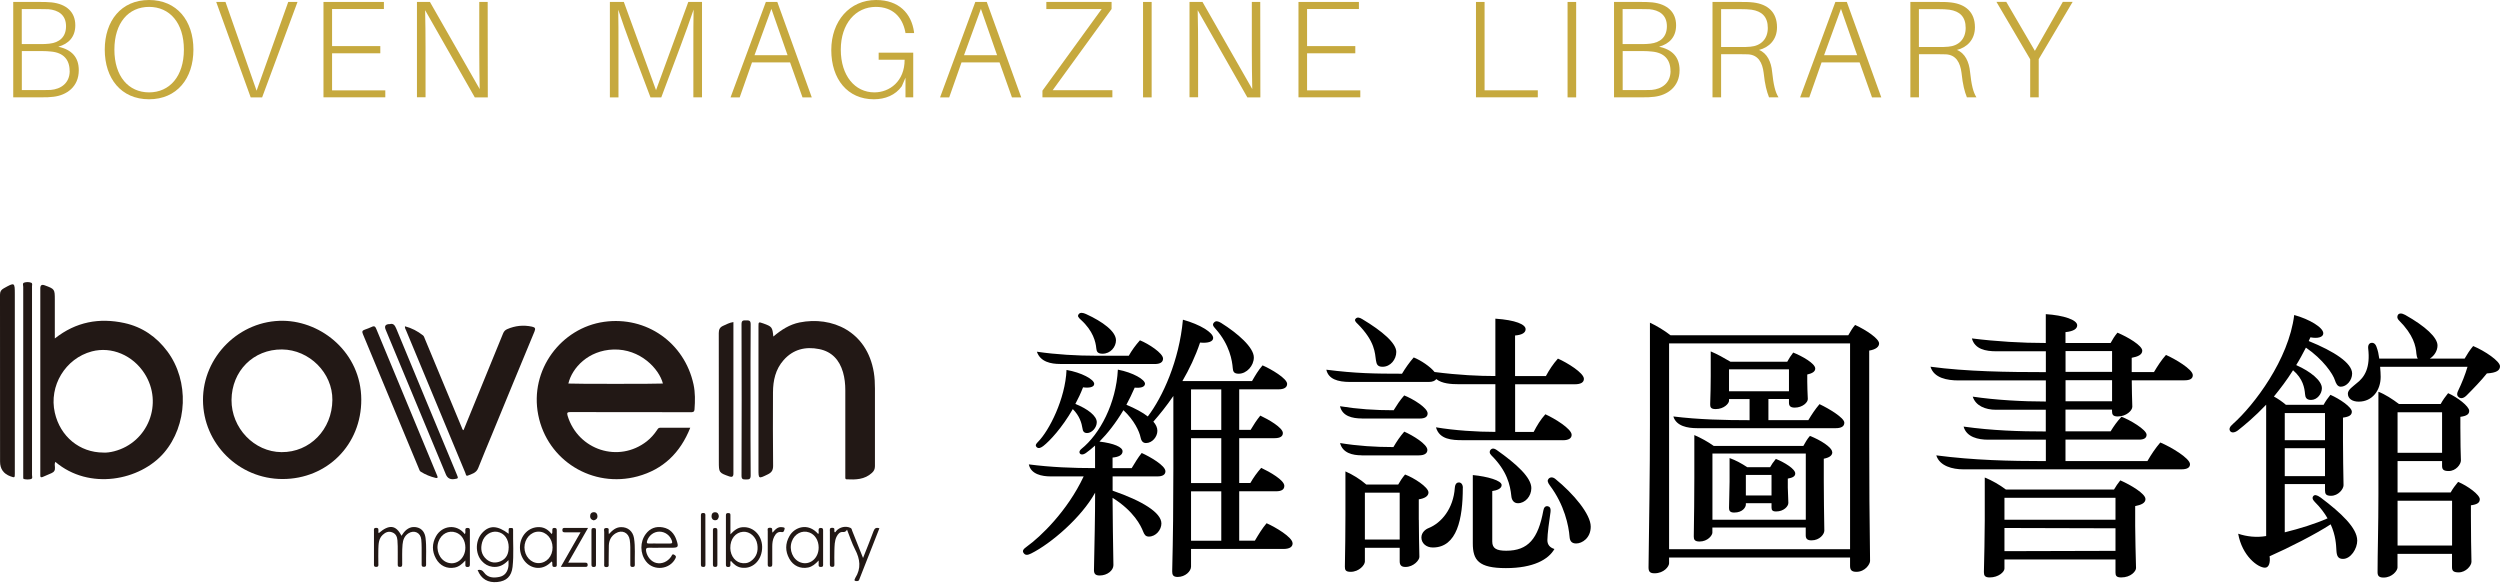 <svg width="410" height="96" viewBox="0 0 410 96" fill="none" xmlns="http://www.w3.org/2000/svg">
<path d="M113.2 70.16C111.56 74.27 108.76 76.98 104.58 78.12C97.21 80.12 89.75 75.55 88.27 68.05C86.81 60.64 92.04 53.77 99.08 52.78C106.02 51.81 112.26 56.21 113.74 63.05C114.03 64.4 114 65.76 113.9 67.13C113.87 67.6 113.6 67.61 113.24 67.6C106.69 67.6 100.14 67.6 93.59 67.58C93.08 67.58 92.92 67.64 93.09 68.2C94.82 73.83 101.47 75.98 106.08 72.37C106.74 71.85 107.29 71.22 107.76 70.52C107.88 70.34 107.97 70.15 108.26 70.15C109.87 70.16 111.48 70.15 113.2 70.15V70.16ZM108.72 62.91C108.1 60.48 105 57.19 100.61 57.32C96.49 57.45 93.83 60.31 93.21 62.9C93.71 62.97 108.14 62.97 108.72 62.9V62.91Z" fill="#221815"/>
<path d="M9.07 75.75C8.93 76.05 8.98 76.36 9.01 76.65C9.06 77.14 8.86 77.42 8.44 77.6C7.95 77.81 7.47 78.03 6.98 78.23C6.74 78.33 6.58 78.26 6.61 77.96C6.62 77.84 6.61 77.72 6.61 77.59C6.61 67.49 6.61 57.38 6.61 47.28C6.61 46.787 6.837 46.62 7.29 46.78C7.29 46.78 7.33 46.78 7.35 46.8C8.96 47.39 8.99 47.43 8.99 49.14C8.99 51 8.99 52.86 8.99 54.71C8.99 54.93 8.99 55.15 8.99 55.51C12.46 52.77 16.28 52.08 20.41 52.98C23.33 53.62 25.66 55.23 27.45 57.63C31.09 62.53 30.73 69.78 26.9 74.25C22.99 78.81 14.64 80.48 9.07 75.74V75.75ZM16.97 74.23C17.48 74.25 18.11 74.17 18.72 74.01C24.3 72.57 26.82 66.14 23.71 61.27C21.78 58.25 18.29 56.78 15.06 57.63C10.72 58.78 7.99 63.29 8.99 67.68C9.87 71.58 13.05 74.22 16.96 74.22L16.97 74.23Z" fill="#221815"/>
<path d="M46.34 78.56C39.15 78.56 33.32 72.75 33.29 65.62C33.26 58.48 39.3 52.5 46.46 52.61C52.83 52.71 59.22 57.9 59.25 65.52C59.28 72.95 53.64 78.56 46.34 78.56ZM37.97 65.59C37.94 70.2 41.69 74.12 46.17 74.15C50.82 74.19 54.47 70.44 54.51 65.59C54.55 61.17 50.74 57.35 46.25 57.31C41.57 57.27 38.01 60.83 37.97 65.59Z" fill="#221815"/>
<path d="M126.82 55.2C128.14 54.08 129.5 53.21 131.14 52.88C136.38 51.83 142.19 54.28 143.31 61.09C143.45 61.96 143.49 62.83 143.49 63.71C143.49 67.96 143.49 72.2 143.49 76.45C143.49 76.93 143.33 77.25 142.99 77.56C141.79 78.66 140.33 78.68 138.85 78.61C138.66 78.61 138.63 78.47 138.63 78.32C138.63 78.1 138.63 77.87 138.63 77.65C138.63 73.1 138.63 68.55 138.63 64C138.63 63 138.53 62 138.25 61.04C137.67 59.05 136.44 57.67 134.35 57.25C132.1 56.8 130.08 57.28 128.51 59.06C127.18 60.56 126.78 62.4 126.77 64.34C126.76 68.36 126.74 72.38 126.79 76.4C126.79 77.13 126.54 77.49 125.93 77.79C124.38 78.55 124.39 78.56 124.39 76.9C124.39 69.12 124.39 61.35 124.39 53.57C124.39 52.77 124.39 52.77 125.17 53.04C126.61 53.56 126.67 53.63 126.83 55.22L126.82 55.2Z" fill="#221815"/>
<path d="M76.02 70.55C76.93 68.31 77.85 66.08 78.76 63.85C80.01 60.8 81.26 57.75 82.5 54.7C82.64 54.35 82.84 54.13 83.18 53.98C84.49 53.41 85.83 53.27 87.24 53.57C87.78 53.69 87.86 53.86 87.65 54.38C85.3 60.03 82.97 65.7 80.64 71.36C79.9 73.17 79.13 74.96 78.42 76.78C78.1 77.58 77.36 77.74 76.71 78C76.41 78.12 76.39 77.75 76.32 77.57C75.11 74.68 73.92 71.79 72.71 68.89C70.68 64.01 68.65 59.12 66.62 54.24C66.53 54.02 66.38 53.82 66.41 53.51C67.53 53.8 68.5 54.32 69.38 55.01C69.54 55.14 69.6 55.39 69.69 55.6C71.71 60.45 73.72 65.29 75.74 70.14C75.8 70.28 75.81 70.47 76.03 70.56L76.02 70.55Z" fill="#221815"/>
<path d="M2.43 62.52C2.43 67.56 2.43 72.6 2.43 77.64C2.43 78.36 2.42 78.37 1.72 78.12C0.58 77.707 0.01 76.903 0.01 75.71C0.01 66.59 0.01 57.47 0 48.34C0 47.81 0.17 47.54 0.61 47.29C2.42 46.28 2.43 46.27 2.43 48.31C2.43 53.04 2.43 57.78 2.43 62.51V62.52Z" fill="#221815"/>
<path d="M71.46 78.38C70.58 78.17 69.76 77.84 68.99 77.35C68.82 77.24 68.78 77.06 68.71 76.89C65.65 69.53 62.59 62.16 59.52 54.8C59.36 54.42 59.38 54.21 59.8 54.07C60.2 53.93 60.6 53.78 60.99 53.6C61.4 53.4 61.56 53.57 61.71 53.94C64.93 61.72 68.16 69.49 71.39 77.27C71.5 77.53 71.61 77.8 71.72 78.06C71.84 78.34 71.75 78.44 71.45 78.38H71.46Z" fill="#221815"/>
<path d="M120.28 52.84V53.46C120.28 61.54 120.28 69.61 120.28 77.69C120.28 78.15 120.06 78.3 119.62 78.14C117.9 77.53 117.89 77.52 117.89 75.68C117.89 68.66 117.89 61.65 117.88 54.63C117.88 54.04 118.05 53.68 118.58 53.44C119.12 53.2 119.63 52.91 120.27 52.82L120.28 52.84Z" fill="#221815"/>
<path d="M5.25 62.45C5.25 67.59 5.25 72.74 5.25 77.88C5.25 78.12 5.41 78.48 5.06 78.57C4.69 78.66 4.29 78.65 3.91 78.56C3.81 78.53 3.81 78.39 3.81 78.29C3.81 78.15 3.81 78 3.81 77.86C3.81 67.59 3.81 57.33 3.81 47.06C3.81 46.82 3.65 46.45 3.96 46.35C4.32 46.23 4.74 46.23 5.1 46.36C5.37 46.46 5.25 46.75 5.25 46.96C5.25 52.12 5.25 57.29 5.25 62.45Z" fill="#221815"/>
<path d="M63.94 53.15C64.49 53 64.75 53.32 64.99 53.9C68.28 61.88 71.6 69.84 74.91 77.8C75.19 78.47 75.18 78.47 74.5 78.57C73.833 78.67 73.373 78.413 73.12 77.8C69.83 69.89 66.54 61.98 63.25 54.07C62.997 53.457 63.227 53.15 63.94 53.15Z" fill="#221815"/>
<path d="M123.09 65.61C123.09 69.73 123.07 73.85 123.11 77.98C123.11 78.65 122.79 78.63 122.34 78.63C121.91 78.63 121.6 78.65 121.61 78.01C121.64 69.73 121.64 61.44 121.61 53.16C121.61 52.54 121.89 52.53 122.34 52.54C122.81 52.54 123.12 52.53 123.11 53.19C123.07 57.33 123.09 61.47 123.09 65.62V65.61Z" fill="#221815"/>
<path d="M78.32 93.49C78.79 93.38 79.09 93.49 79.37 93.88C80 94.77 80.96 94.81 81.91 94.61C82.78 94.43 83.28 93.78 83.39 92.81C83.42 92.53 83.39 92.25 83.39 91.86C82.63 92.68 81.79 93.09 80.74 92.95C80.04 92.85 79.47 92.52 79.01 92C77.89 90.75 77.95 88.58 79.12 87.35C80.29 86.11 81.59 86.16 83.42 87.54C83.42 87.28 83.42 87.06 83.42 86.85C83.41 86.56 83.6 86.59 83.79 86.59C83.98 86.59 84.16 86.57 84.15 86.86C84.11 88.9 84.29 90.95 84.06 92.98C83.88 94.54 83.05 95.3 81.58 95.45C80.02 95.61 78.91 94.96 78.33 93.49H78.32ZM83.43 89.79C83.43 88.41 82.72 87.42 81.56 87.22C80.5 87.04 79.4 87.76 79.07 88.93C78.78 89.98 78.91 90.96 79.78 91.72C80.49 92.33 81.31 92.39 82.13 92.03C83.07 91.61 83.42 90.79 83.42 89.79H83.43Z" fill="#221815"/>
<path d="M138.91 86.87C138.72 87.2 138.53 87.27 138.21 87.25C137.72 87.21 137.41 87.59 137.2 88.01C136.85 88.73 136.87 89.51 136.84 90.28C136.81 91.03 136.84 91.79 136.84 92.54C136.84 92.78 136.84 92.97 136.5 92.97C136.16 92.97 136.1 92.82 136.1 92.53C136.1 90.73 136.1 88.94 136.1 87.14C136.1 86.88 135.99 86.56 136.48 86.56C137 86.56 136.79 86.91 136.84 87.15C136.84 87.19 136.85 87.23 136.86 87.27C137.03 87.34 137.06 87.18 137.13 87.09C137.7 86.42 138.74 86.2 139.51 86.59C139.69 86.68 139.7 86.89 139.76 87.05C140.34 88.5 140.92 89.95 141.54 91.51C142.14 89.98 142.73 88.55 143.26 87.11C143.44 86.62 143.68 86.47 144.22 86.64C143.84 87.6 143.46 88.56 143.09 89.52C142.39 91.3 141.69 93.08 140.99 94.86C140.91 95.06 140.89 95.29 140.58 95.3C140.23 95.3 140 95.27 140.24 94.85C140.24 94.83 140.24 94.81 140.26 94.79C141.26 93.22 141.06 91.69 140.23 90.1C139.71 89.1 139.37 88.01 138.91 86.86V86.87Z" fill="#221815"/>
<path d="M62.11 87.44C63.81 85.96 64.95 86.09 65.84 87.87C65.97 87.68 66.09 87.49 66.23 87.32C66.79 86.63 67.51 86.28 68.39 86.49C69.27 86.7 69.69 87.4 69.79 88.23C69.97 89.69 69.85 91.16 69.88 92.63C69.88 92.91 69.74 92.96 69.5 92.96C69.22 92.96 69.15 92.83 69.15 92.59C69.15 91.67 69.15 90.75 69.15 89.83C69.15 89.38 69.13 88.93 69.09 88.49C68.99 87.37 67.94 86.86 66.99 87.46C66.33 87.88 66.09 88.53 66.02 89.28C65.92 90.34 65.97 91.4 65.96 92.46C65.96 92.74 65.98 92.99 65.57 92.97C65.17 92.96 65.24 92.7 65.23 92.46C65.2 91.18 65.28 89.89 65.18 88.61C65.13 88.01 64.92 87.54 64.33 87.31C63.72 87.07 63.21 87.3 62.77 87.71C62.09 88.34 62.08 89.2 62.05 90.03C62.02 90.82 62.05 91.62 62.05 92.42C62.05 92.66 62.14 92.96 61.7 92.97C61.27 92.97 61.33 92.7 61.33 92.44C61.33 90.66 61.33 88.89 61.33 87.11C61.33 86.86 61.24 86.57 61.69 86.57C62.13 86.57 62.05 86.84 62.06 87.09C62.06 87.21 62.02 87.34 62.13 87.43L62.11 87.44Z" fill="#221815"/>
<path d="M119.79 87.63C120.41 86.97 120.99 86.51 121.79 86.46C123.67 86.33 125.15 88 124.98 90.06C124.82 92.06 123.32 93.38 121.55 93.09C120.83 92.97 120.32 92.52 119.86 91.97C119.73 92.19 119.78 92.4 119.79 92.59C119.8 92.87 119.72 92.99 119.42 92.99C119.11 92.99 119.05 92.86 119.05 92.59C119.05 89.9 119.05 87.21 119.05 84.52C119.05 84.22 119.15 84.14 119.44 84.14C119.77 84.14 119.8 84.29 119.79 84.55C119.79 85.53 119.79 86.5 119.79 87.64V87.63ZM122.05 92.36C122.43 92.39 122.81 92.26 123.15 92.02C124.1 91.34 124.37 90.38 124.2 89.28C124.02 88.05 122.97 87.13 121.87 87.21C120.62 87.3 119.74 88.41 119.77 89.89C119.79 91.23 120.68 92.3 121.82 92.36C121.88 92.36 121.94 92.36 122.05 92.36Z" fill="#221815"/>
<path d="M76.31 91.93C75.75 92.54 75.24 92.95 74.58 93.08C73.31 93.33 72.15 92.8 71.5 91.61C70.83 90.4 70.83 89.16 71.51 87.94C72.51 86.16 74.92 85.86 76.23 87.6C76.37 87.39 76.32 87.17 76.31 86.97C76.3 86.68 76.38 86.58 76.69 86.58C77 86.58 77.06 86.71 77.06 86.98C77.06 88.84 77.06 90.69 77.06 92.55C77.06 92.85 77.01 92.99 76.66 92.99C76.32 92.99 76.31 92.81 76.32 92.56C76.32 92.4 76.32 92.25 76.32 91.93H76.31ZM76.32 89.8C76.32 88.63 75.71 87.66 74.77 87.33C73.59 86.91 72.36 87.55 71.91 88.82C71.42 90.19 72.08 91.78 73.33 92.24C74.84 92.8 76.33 91.59 76.32 89.8Z" fill="#221815"/>
<path d="M134.25 91.93C133.7 92.52 133.2 92.93 132.54 93.07C131.28 93.33 130.1 92.81 129.45 91.63C128.76 90.4 128.77 89.14 129.47 87.91C130.28 86.46 132.51 85.63 134.19 87.58C134.32 87.39 134.25 87.19 134.25 87C134.25 86.75 134.27 86.59 134.6 86.58C134.95 86.58 134.99 86.74 134.99 87.02C134.99 88.83 134.99 90.65 134.99 92.46C134.99 92.72 135.06 92.98 134.62 92.98C134.17 92.98 134.26 92.7 134.26 92.45C134.26 92.33 134.26 92.21 134.26 91.93H134.25ZM134.26 89.79C134.26 88.62 133.65 87.65 132.71 87.32C131.53 86.9 130.3 87.54 129.85 88.81C129.36 90.18 130.02 91.77 131.27 92.23C132.79 92.79 134.27 91.58 134.26 89.79Z" fill="#221815"/>
<path d="M108.48 89.83C107.81 89.83 107.13 89.85 106.46 89.83C106.01 89.81 105.89 89.97 105.96 90.39C106.12 91.31 106.81 92.13 107.62 92.32C108.53 92.54 109.47 92.14 110.06 91.3C110.19 91.12 110.22 90.74 110.62 91.01C110.84 91.16 110.92 91.27 110.79 91.54C109.9 93.41 107.21 93.71 105.95 92.07C104.95 90.76 104.93 88.88 105.91 87.57C106.62 86.62 107.58 86.28 108.71 86.49C109.89 86.71 110.59 87.5 110.95 88.59C111.33 89.74 111.24 89.83 110.07 89.83C109.54 89.83 109.01 89.83 108.48 89.83ZM108.15 89.14C108.72 89.14 109.29 89.13 109.86 89.14C110.26 89.15 110.3 89 110.18 88.66C109.88 87.79 109.06 87.19 108.14 87.19C107.23 87.19 106.42 87.8 106.13 88.7C106.03 89.01 106.07 89.15 106.43 89.14C107 89.12 107.57 89.14 108.14 89.14H108.15Z" fill="#221815"/>
<path d="M90.48 87.59C90.63 87.38 90.57 87.21 90.58 87.06C90.59 86.82 90.54 86.58 90.93 86.58C91.29 86.58 91.31 86.76 91.31 87.04C91.31 88.85 91.31 90.67 91.31 92.48C91.31 92.72 91.37 92.97 90.97 92.98C90.55 93 90.58 92.74 90.58 92.47C90.58 92.35 90.61 92.22 90.47 92.08C89.82 92.76 89.05 93.2 88.07 93.13C86.49 93.01 85.26 91.53 85.27 89.75C85.28 87.83 86.73 86.35 88.51 86.45C89.34 86.49 89.95 86.93 90.49 87.59H90.48ZM88.32 87.19C87.05 87.19 86 88.37 86.01 89.78C86.02 91.21 87.06 92.36 88.33 92.35C89.64 92.35 90.64 91.22 90.62 89.77C90.61 88.32 89.59 87.18 88.31 87.19H88.32Z" fill="#221815"/>
<path d="M99.84 87.61C100.45 86.95 101.02 86.45 101.87 86.45C102.97 86.44 103.79 87.12 103.98 88.26C104.21 89.72 104.07 91.19 104.11 92.65C104.11 92.94 103.96 92.97 103.73 92.98C103.47 92.98 103.37 92.89 103.37 92.63C103.37 91.65 103.38 90.67 103.37 89.7C103.37 89.31 103.33 88.93 103.28 88.55C103.1 87.34 102.01 86.83 100.97 87.46C100.23 87.91 99.88 88.61 99.85 89.45C99.82 90.45 99.84 91.45 99.82 92.45C99.82 92.69 99.92 92.99 99.47 93C98.98 93.02 99.09 92.69 99.09 92.43C99.09 90.7 99.09 88.97 99.09 87.23C99.09 86.98 98.9 86.59 99.46 86.59C100.02 86.59 99.76 86.99 99.82 87.24C99.84 87.32 99.83 87.4 99.85 87.62L99.84 87.61Z" fill="#221815"/>
<path d="M95.21 87.3C94.31 87.3 93.52 87.3 92.72 87.3C92.47 87.3 92.24 87.32 92.23 86.94C92.23 86.55 92.45 86.58 92.7 86.58C93.9 86.58 95.11 86.58 96.44 86.58C95.35 88.49 94.3 90.32 93.18 92.28C94.02 92.28 94.77 92.28 95.52 92.28C95.68 92.28 95.85 92.28 96.01 92.28C96.26 92.28 96.37 92.37 96.38 92.64C96.38 92.93 96.23 92.97 96 92.97C94.7 92.97 93.39 92.97 91.97 92.97C93.06 91.07 94.1 89.25 95.21 87.3Z" fill="#221815"/>
<path d="M126.69 87.36C127.15 86.82 127.56 86.35 128.27 86.46C128.45 86.49 128.76 86.48 128.67 86.76C128.61 86.96 128.58 87.33 128.19 87.26C127.54 87.14 127.21 87.55 126.96 88.03C126.71 88.53 126.65 89.08 126.65 89.63C126.65 90.59 126.64 91.54 126.65 92.5C126.65 92.77 126.63 92.96 126.27 92.96C125.89 92.96 125.91 92.74 125.91 92.49C125.91 90.7 125.91 88.9 125.91 87.11C125.91 86.88 125.77 86.57 126.24 86.55C126.72 86.53 126.64 86.82 126.64 87.1C126.64 87.16 126.66 87.21 126.69 87.34V87.36Z" fill="#221815"/>
<path d="M115.69 88.57C115.69 89.88 115.69 91.18 115.69 92.49C115.69 92.74 115.72 92.98 115.33 92.98C114.96 92.98 114.95 92.77 114.95 92.51C114.95 89.88 114.95 87.25 114.95 84.62C114.95 84.37 114.92 84.14 115.31 84.13C115.75 84.13 115.68 84.4 115.68 84.66C115.68 85.97 115.68 87.27 115.68 88.58L115.69 88.57Z" fill="#221815"/>
<path d="M97.74 89.8C97.74 90.72 97.74 91.64 97.74 92.56C97.74 92.81 97.73 92.98 97.39 92.99C97.04 92.99 97 92.84 97 92.55C97 90.71 97 88.88 97 87.04C97 86.77 97 86.59 97.38 86.59C97.77 86.59 97.74 86.8 97.74 87.06C97.74 87.98 97.74 88.9 97.74 89.82V89.8Z" fill="#221815"/>
<path d="M116.92 89.77C116.92 88.85 116.92 87.93 116.92 87.02C116.92 86.78 116.92 86.59 117.26 86.58C117.62 86.58 117.65 86.75 117.65 87.03C117.65 88.87 117.65 90.7 117.65 92.54C117.65 92.78 117.65 92.97 117.31 92.98C116.95 92.98 116.92 92.8 116.92 92.52C116.92 91.6 116.92 90.68 116.92 89.77Z" fill="#221815"/>
<path d="M97.39 85.34C97.04 85.27 96.79 85.08 96.78 84.7C96.77 84.31 96.94 84.02 97.37 84C97.76 83.99 97.96 84.25 97.98 84.61C98.01 85.02 97.77 85.24 97.39 85.34Z" fill="#221815"/>
<path d="M117.89 84.65C117.85 85.06 117.66 85.34 117.25 85.32C116.88 85.3 116.68 85.02 116.69 84.65C116.7 84.26 116.89 83.99 117.32 84.01C117.72 84.03 117.85 84.32 117.89 84.65Z" fill="#221815"/>
<path d="M12.92 11.52C12.92 14.24 10.92 15.62 8.77 15.87C8.07 15.96 7.59 15.96 6.93 15.96H2.17V0.32H6.52C7.2 0.32 7.68 0.32 8.45 0.39C10.88 0.66 12.35 1.95 12.35 4.15C12.35 6.05 11.26 7.19 9.56 7.66C11.76 8.14 12.92 9.38 12.92 11.51V11.52ZM3.57 7.23H6.86C7.25 7.23 7.63 7.21 8.11 7.16C9.72 6.98 10.83 6.09 10.83 4.3C10.83 2.4 9.51 1.65 7.95 1.51C7.5 1.49 7.07 1.49 6.61 1.49H3.57V7.23ZM11.42 11.65C11.42 9.79 10.42 8.63 8.34 8.45C7.82 8.4 7.48 8.38 7.12 8.38H3.58V14.77H7.25C7.61 14.77 8.02 14.77 8.32 14.75C9.98 14.61 11.43 13.64 11.43 11.64L11.42 11.65Z" fill="#C6A93E"/>
<path d="M31.72 8.14C31.72 12.86 29.02 16.28 24.44 16.28C19.86 16.28 17.18 12.86 17.18 8.14C17.18 3.42 19.88 0 24.44 0C29 0 31.72 3.38 31.72 8.14ZM30.16 8.14C30.16 3.74 27.82 1.13 24.45 1.13C21.08 1.13 18.76 3.74 18.76 8.14C18.76 12.54 21.09 15.15 24.45 15.15C27.81 15.15 30.16 12.52 30.16 8.14Z" fill="#C6A93E"/>
<path d="M41.11 15.96L35.46 0.32H36.98L42.08 14.88L47.27 0.32H48.79L42.99 15.97H41.11V15.96Z" fill="#C6A93E"/>
<path d="M63.19 15.96H53.05V0.32H62.96V1.48H54.46V7.56H62.37V8.74H54.46V14.82H63.19V15.98V15.96Z" fill="#C6A93E"/>
<path d="M77.86 15.96L69.72 1.67C69.77 3.6 69.79 5.93 69.79 7.88V15.95H68.38V0.32H70.51L78.67 14.61C78.63 12.66 78.6 10.35 78.6 8.4V0.32H79.98L80 15.97H77.85L77.86 15.96Z" fill="#C6A93E"/>
<path d="M115.12 15.96H113.71V7.53C113.71 5.56 113.71 3.38 113.75 1.57C113.14 3.38 112.34 5.58 111.62 7.51L108.45 15.97H106.68L103.48 7.49C102.78 5.59 101.98 3.39 101.39 1.59C101.43 3.4 101.43 5.58 101.43 7.53V15.97H100.02V0.32H102.31L107.59 14.79L112.88 0.32H115.13V15.97L115.12 15.96Z" fill="#C6A93E"/>
<path d="M123.33 10.23L121.31 15.97H119.81L125.6 0.32H127.48L133.13 15.97H131.61L129.57 10.23H123.33ZM129.16 9.05L126.51 1.45L123.74 9.05H129.16Z" fill="#C6A93E"/>
<path d="M149.77 8.64V15.96H148.5V12.74L147.89 14.15C146.85 15.6 145.19 16.28 143.31 16.28C139 16.28 136.33 12.97 136.33 8.21C136.33 3.45 139.35 0 143.68 0C147.44 0 149.46 2.22 149.89 5.19L149.91 5.42H148.5L148.46 5.19C147.98 2.81 146.42 1.13 143.63 1.13C140.34 1.13 137.89 3.87 137.89 8.14C137.89 12.41 140.2 15.15 143.4 15.15C145.89 15.15 148.36 13.34 148.36 9.8H144.1V8.64H149.77Z" fill="#C6A93E"/>
<path d="M157.69 10.23L155.67 15.97H154.17L159.95 0.32H161.83L167.48 15.97H165.96L163.92 10.23H157.69ZM163.52 9.05L160.87 1.45L158.1 9.05H163.52Z" fill="#C6A93E"/>
<path d="M182.43 15.96H170.96V14.87L180.67 1.49H171.6V0.32H182.3V1.48L172.64 14.79H182.43V15.97V15.96Z" fill="#C6A93E"/>
<path d="M187.46 15.96V0.32H188.87V15.97H187.46V15.96Z" fill="#C6A93E"/>
<path d="M204.56 15.96L196.42 1.67C196.47 3.6 196.49 5.93 196.49 7.88V15.95H195.08V0.32H197.21L205.37 14.61C205.33 12.66 205.3 10.35 205.3 8.4V0.32H206.68L206.7 15.97H204.55L204.56 15.96Z" fill="#C6A93E"/>
<path d="M223.09 15.96H212.95V0.32H222.86V1.48H214.36V7.56H222.27V8.74H214.36V14.82H223.09V15.98V15.96Z" fill="#C6A93E"/>
<path d="M252.2 15.96H242.06V0.32H243.47V14.81H252.2V15.97V15.96Z" fill="#C6A93E"/>
<path d="M257.08 15.96V0.32H258.49V15.97H257.08V15.96Z" fill="#C6A93E"/>
<path d="M275.45 11.52C275.45 14.24 273.45 15.62 271.3 15.87C270.6 15.96 270.12 15.96 269.46 15.96H264.7V0.32H269.05C269.73 0.32 270.21 0.32 270.98 0.39C273.41 0.66 274.88 1.95 274.88 4.15C274.88 6.05 273.79 7.19 272.09 7.66C274.29 8.14 275.45 9.38 275.45 11.51V11.52ZM266.11 7.23H269.4C269.79 7.23 270.17 7.21 270.65 7.16C272.26 6.98 273.37 6.09 273.37 4.3C273.37 2.4 272.05 1.65 270.49 1.51C270.04 1.49 269.61 1.49 269.15 1.49H266.11V7.23ZM273.96 11.65C273.96 9.79 272.96 8.63 270.88 8.45C270.36 8.4 270.02 8.38 269.66 8.38H266.12V14.77H269.79C270.15 14.77 270.56 14.77 270.86 14.75C272.52 14.61 273.97 13.64 273.97 11.64L273.96 11.65Z" fill="#C6A93E"/>
<path d="M291.68 15.96H290.12C289.74 14.96 289.46 13.99 289.24 11.95C289.04 10.29 288.36 9 286.68 8.91C286.27 8.89 285.82 8.89 285.46 8.89H282.26V15.96H280.85V0.32H285.45C286.24 0.32 286.86 0.32 287.58 0.41C289.89 0.7 291.43 1.97 291.43 4.47C291.43 6.53 290.11 7.78 288.48 8.19C289.82 8.73 290.48 10.16 290.63 11.79C290.86 13.94 291.13 15.08 291.67 15.96H291.68ZM285.47 7.71C286.15 7.71 286.54 7.71 287.06 7.66C288.78 7.52 289.92 6.41 289.92 4.58C289.92 2.75 288.94 1.84 287.25 1.59C286.71 1.52 286.21 1.5 285.46 1.5H282.26V7.71H285.48H285.47Z" fill="#C6A93E"/>
<path d="M298.74 10.23L296.72 15.97H295.22L301 0.32H302.88L308.53 15.97H307.01L304.97 10.23H298.73H298.74ZM304.57 9.05L301.92 1.45L299.15 9.05H304.57Z" fill="#C6A93E"/>
<path d="M324.13 15.96H322.57C322.18 14.96 321.91 13.99 321.69 11.95C321.48 10.29 320.81 9 319.13 8.91C318.72 8.89 318.27 8.89 317.91 8.89H314.71V15.96H313.3V0.32H317.9C318.69 0.32 319.31 0.32 320.03 0.41C322.34 0.7 323.89 1.97 323.89 4.47C323.89 6.53 322.57 7.78 320.94 8.19C322.28 8.73 322.93 10.16 323.09 11.79C323.32 13.94 323.59 15.08 324.13 15.96ZM317.92 7.71C318.6 7.71 318.98 7.71 319.51 7.66C321.23 7.52 322.37 6.41 322.37 4.58C322.37 2.75 321.4 1.84 319.69 1.59C319.15 1.52 318.65 1.5 317.9 1.5H314.7V7.71H317.92Z" fill="#C6A93E"/>
<path d="M334.36 15.96H332.95V9.72L327.42 0.31H329.03L333.72 8.34L338.3 0.31H339.91L334.35 9.7V15.96H334.36Z" fill="#C6A93E"/>
<path d="M211.99 89.09C211.99 89.65 211.57 90.03 210.45 90.03H195.33V92.93C195.33 93.68 194.39 94.62 193.13 94.62C192.33 94.62 192.24 94.2 192.24 93.68C192.38 88.01 192.43 82.82 192.43 76.83V64.94C191.31 66.58 190.18 67.98 189.15 69.15C189.57 69.62 189.81 70.13 189.81 70.65C189.81 71.63 188.97 72.66 187.94 72.66C187.33 72.66 187.14 72.15 187.05 71.72C186.86 70.78 186.02 68.91 184.24 67.27C182.98 69.38 181.62 71.11 180.31 72.42C182.65 72.7 184.1 73.31 184.1 74.01C184.1 74.62 183.49 74.95 182.46 75.04V76.77H185.6C186.11 75.93 186.63 75.04 187.24 74.29C188.6 74.9 191.13 76.35 191.13 77.29C191.13 77.85 190.66 78.13 189.82 78.13H182.47V80.47C187.34 82.15 190.47 84.07 190.47 85.85C190.47 86.88 189.58 88 188.41 88C187.85 88 187.66 87.63 187.47 87.16C187.1 86.22 185.97 83.84 182.46 81.64C182.51 85.48 182.51 88.99 182.6 92.69C182.6 93.53 181.62 94.38 180.35 94.38C179.65 94.38 179.41 94.1 179.41 93.49C179.5 88.95 179.6 84.83 179.6 80.8C177.35 84.87 172.39 89.13 169.11 90.77C168.55 91.05 168.17 91.1 167.89 90.72C167.61 90.34 167.8 90.06 168.45 89.6C170.6 88.06 175.05 83.84 177.72 78.13H172.29C170.93 78.13 169.06 77.8 168.73 76.16C172.38 76.63 175.94 76.77 179.59 76.77V73.07C179.07 73.54 178.56 73.96 178.09 74.29C177.62 74.62 177.25 74.57 177.11 74.38C176.92 74.1 177.11 73.82 177.34 73.63C180.38 71.2 183.05 66.14 183.33 60.62C185.81 61.09 187.82 62.26 187.78 62.96C187.73 63.47 187.12 63.66 186.09 63.57C185.67 64.55 185.2 65.49 184.73 66.38C186.18 66.99 187.4 67.64 188.24 68.3C190.67 65.12 193.39 59.17 194 52.43C196.86 53.23 198.96 54.54 198.96 55.43C198.96 55.99 198.21 56.32 196.81 56.18C196.06 58.43 195.03 60.58 193.91 62.5H205.33C205.84 61.61 206.36 60.72 207.06 59.92C208.47 60.53 211.09 62.07 211.09 62.96C211.09 63.57 210.53 63.85 209.69 63.85H203.23V70.5H205.1C205.57 69.7 206.08 68.91 206.69 68.16C208 68.77 210.39 70.13 210.39 71.02C210.39 71.58 209.92 71.86 209.03 71.86H203.23V79.21H205.06C205.57 78.32 206.14 77.52 206.84 76.73C208.24 77.39 210.63 78.74 210.63 79.68C210.63 80.29 210.16 80.57 209.27 80.57H203.23V88.67H205.8C206.41 87.64 206.97 86.7 207.72 85.81C209.12 86.42 211.98 88.1 211.98 89.09H211.99ZM170 73.31C169.72 73.03 169.95 72.75 170.23 72.47C172.06 70.64 174.72 65.4 174.91 60.67C177.34 61.09 179.45 62.21 179.45 62.96C179.45 63.52 178.56 63.66 177.62 63.52C177.24 64.5 176.82 65.39 176.36 66.24C178.42 67.08 179.87 68.21 179.87 69.24C179.87 70.13 179.07 71.02 178.28 71.02C177.72 71.02 177.58 70.65 177.53 70.27C177.39 69.38 177.06 68.21 175.94 67.09C174.16 70.18 172.15 72.33 171.12 73.13C170.75 73.41 170.33 73.65 170 73.32V73.31ZM173.84 59.69C172.39 59.69 170.61 59.36 170.05 57.68C173.23 58.15 176.7 58.34 179.74 58.34H185.12C185.63 57.45 186.2 56.65 186.95 55.81C188.35 56.37 190.74 57.92 190.74 58.81C190.74 59.42 190.23 59.7 189.38 59.7H173.84V59.69ZM176.93 51.5C177.16 51.22 177.59 51.27 178.1 51.5C180.86 52.76 183.02 54.36 183.02 55.81C183.02 56.89 182.13 58.01 180.82 58.01C179.98 58.01 179.84 57.63 179.79 57.12C179.7 56.09 179.28 54.26 177.26 52.44C176.84 52.06 176.65 51.83 176.93 51.5ZM200.29 70.51V63.86H195.33V70.51H200.29ZM200.29 79.22V71.87H195.33V79.22H200.29ZM195.33 80.58V88.68H200.29V80.58H195.33ZM199.36 53.94C198.89 53.43 198.8 53.19 199.13 52.86C199.41 52.58 199.79 52.67 200.25 52.95C203.01 54.68 205.63 56.98 205.63 58.62C205.63 59.98 204.46 61.29 203.15 61.29C202.35 61.29 202.21 60.92 202.17 60.35C202.08 59.23 201.7 56.56 199.36 53.94Z" fill="black"/>
<path d="M256.28 72.19H239.9C238.17 72.19 236.06 72.1 235.5 70.08C238.59 70.6 242.24 70.83 245.24 70.83V63.01H239.25C237.99 63.01 236.49 62.92 235.55 62.17C235.36 62.45 234.94 62.64 234.33 62.64H221.41C219.4 62.64 217.85 62.17 217.52 60.63C222.3 61.24 225.43 61.29 229.93 61.29C230.49 60.35 231.15 59.42 231.85 58.62C233.02 59.09 234.56 60.12 235.27 61.01C239.25 61.52 242.57 61.67 245.24 61.67V52.26C248.56 52.49 250.2 53.2 250.2 53.99C250.2 54.55 249.64 54.93 248.47 55.02V61.67H253.53C254.09 60.64 254.7 59.7 255.5 58.81C257 59.47 259.76 61.15 259.76 62.13C259.76 62.69 259.29 63.02 258.26 63.02H248.48V70.84H251.52C252.08 69.76 252.64 68.83 253.44 67.94C254.98 68.64 257.75 70.33 257.75 71.31C257.75 71.87 257.28 72.2 256.3 72.2L256.28 72.19ZM223.37 68.63C221.78 68.63 220.14 68.26 219.76 66.62C222.66 67.09 225.47 67.28 228.56 67.28C229.08 66.44 229.59 65.64 230.29 64.85C231.83 65.46 234.13 66.91 234.13 67.8C234.13 68.32 233.76 68.64 232.82 68.64H223.36L223.37 68.63ZM223.28 74.67C221.83 74.67 220.19 74.3 219.77 72.66C222.63 73.13 225.53 73.32 228.52 73.32C229.04 72.43 229.6 71.59 230.3 70.79C231.7 71.4 234.09 72.85 234.09 73.79C234.09 74.31 233.67 74.68 232.69 74.68H223.28V74.67ZM232.69 85.25C232.69 87.36 232.74 89.42 232.78 91.34C232.78 91.85 231.84 92.98 230.49 92.98C229.74 92.98 229.55 92.6 229.55 92.04V89.84H223.84V92.09C223.84 92.65 222.9 93.78 221.5 93.78C220.66 93.78 220.56 93.45 220.56 92.94C220.61 90.23 220.65 87.18 220.65 84.47V77.31C221.82 77.82 223.04 78.57 224.07 79.46H229.31C229.59 78.95 229.96 78.38 230.43 77.82C231.83 78.33 234.27 79.88 234.27 80.77C234.27 81.38 233.61 81.75 232.68 81.89V85.26L232.69 85.25ZM222.62 53.09C222.34 52.81 222.06 52.53 222.34 52.25C222.62 51.97 222.95 52.06 223.42 52.34C226.7 54.31 228.99 56.27 228.99 57.72C228.99 58.94 228.05 60.15 226.74 60.15C225.94 60.15 225.76 59.77 225.66 59.12C225.47 57.95 225.57 56.03 222.62 53.08V53.09ZM223.84 88.48H229.55V80.8H223.84V88.48ZM239.9 80.01C239.9 85.07 238.96 89.79 234.98 89.79C233.9 89.79 233.11 89.09 233.11 88.15C233.11 87.31 233.81 86.79 234.28 86.61C236.39 85.77 238.35 83.43 238.59 80.01C238.64 79.31 238.96 79.12 239.25 79.12C239.63 79.12 239.91 79.45 239.91 80.01H239.9ZM254.93 90.03C253.95 91.76 251.47 93.17 246.97 93.17C242.47 93.17 241.54 91.86 241.54 89.1V77.91C243.93 78.14 246.27 78.8 246.27 79.55C246.27 80.16 245.43 80.44 244.73 80.53V88.82C244.73 89.94 245.43 90.32 247.02 90.32C250.62 90.32 252.26 88.35 253.11 83.72C253.2 83.21 253.44 82.97 253.81 83.02C254.14 83.07 254.37 83.3 254.28 84C254.09 85.31 253.77 87.56 253.77 88.59C253.77 89.34 254.19 89.81 254.94 90.04L254.93 90.03ZM245.43 73.78C248.75 76.12 251.14 78.32 251.14 80.05C251.14 81.41 250.11 82.53 248.94 82.53C248.24 82.53 247.91 81.97 247.86 81.36C247.67 79.53 247.16 77.24 244.58 74.67C244.25 74.34 244.25 74.01 244.44 73.78C244.63 73.55 244.95 73.45 245.42 73.78H245.43ZM260.88 86.37C260.88 88.24 259.47 89.13 258.49 89.13C257.74 89.13 257.46 88.71 257.41 88.05C257.27 86.22 256.57 82.81 254.18 79.62C253.76 79.06 253.76 78.78 253.95 78.54C254.18 78.26 254.61 78.17 255.07 78.54C258.07 80.97 260.88 84.34 260.88 86.36V86.37Z" fill="black"/>
<path d="M306.55 57.49V71.96C306.55 78.89 306.6 85.54 306.69 92C306.69 92.51 305.89 93.78 304.44 93.78C303.6 93.78 303.41 93.4 303.41 92.8V91.44H273.73V92.38C273.73 92.89 272.89 94.02 271.34 94.02C270.54 94.02 270.36 93.69 270.36 93.04C270.45 86.02 270.59 77.5 270.59 69.54V52.92C271.71 53.44 272.93 54.18 273.96 54.98H303.12C303.45 54.42 303.78 53.81 304.24 53.29C306.07 54.13 308.17 55.54 308.17 56.33C308.17 56.84 307.7 57.31 306.53 57.5L306.55 57.49ZM273.73 90.07H303.41V56.32H273.73V90.07ZM302.47 69.33C302.47 69.94 301.95 70.22 301.07 70.22H278.32C276.78 70.22 274.9 69.89 274.43 68.3C278.6 68.81 282.81 68.91 286.93 68.91V65.45H283.56V65.73C283.56 66.15 282.76 67.09 281.36 67.09C280.52 67.09 280.47 66.72 280.47 66.29C280.52 64.7 280.56 63.29 280.56 61.7V57.63C281.68 58.1 282.76 58.71 283.79 59.32H293.11C293.39 58.8 293.72 58.29 294.09 57.82C295.5 58.38 297.7 59.6 297.7 60.44C297.7 60.96 297.18 61.24 296.39 61.42V62.59C296.39 63.53 296.44 64.42 296.48 65.4C296.53 65.96 295.64 66.85 294.33 66.85C293.58 66.85 293.39 66.52 293.39 66.05V65.44H290.02V68.9H296.57C297.13 67.96 297.65 67.17 298.4 66.28C299.99 67.03 302.47 68.53 302.47 69.32V69.33ZM300.5 74.15C300.5 74.71 300.03 75.04 299.1 75.23V78.79C299.1 81.6 299.15 84.22 299.19 87.03C299.19 87.59 298.44 88.62 297.08 88.62C296.33 88.62 296.14 88.29 296.14 87.78V86.52H280.83V87.36C280.83 87.78 280.08 88.81 278.72 88.81C277.88 88.81 277.78 88.44 277.78 87.97C277.83 84.46 277.87 81.65 277.87 78.42V71.35C278.95 71.82 280.07 72.43 281.05 73.13H295.75C296.08 72.57 296.36 72.01 296.83 71.49C298.52 72.15 300.48 73.36 300.48 74.16L300.5 74.15ZM280.84 85.24H296.15V74.38H280.84V85.24ZM283.56 60.57V64.17H293.39V60.57H283.56ZM293.2 78.5V79.95C293.2 80.79 293.29 81.59 293.29 82.48C293.29 83.04 292.54 83.88 291.28 83.88C290.67 83.88 290.53 83.65 290.53 83.22V82.52H286.32V82.75C286.32 83.17 285.81 84.06 284.4 84.06C283.7 84.06 283.56 83.73 283.56 83.31C283.56 81.95 283.65 80.5 283.65 79V75.12C284.68 75.49 285.62 76.01 286.55 76.62H290.3C290.53 76.2 290.81 75.78 291.24 75.26C292.64 75.82 294.42 76.9 294.42 77.65C294.42 78.12 294 78.35 293.2 78.49V78.5ZM286.32 81.26H290.53V77.89H286.32V81.26Z" fill="black"/>
<path d="M349.61 62.36V62.45C349.61 63.76 349.66 65.35 349.7 66.71C349.7 67.32 348.72 68.3 347.31 68.3C346.51 68.3 346.37 67.97 346.37 67.41V67.18H338.74V70.74H346.14C346.65 69.9 347.22 69.1 347.92 68.35C349.23 68.82 352.04 70.46 352.04 71.3C352.04 71.86 351.57 72.1 350.82 72.1H338.74V75.61H352.18C352.83 74.49 353.49 73.5 354.29 72.57C355.98 73.27 359.16 75.15 359.16 76.13C359.16 76.69 358.69 76.97 357.76 76.97H321.95C320.26 76.97 318.11 76.46 317.55 74.68C323.68 75.48 329.58 75.62 335.43 75.62H335.52V72.11H326.06C324.42 72.11 322.5 71.69 322.03 69.96C326.76 70.62 331.21 70.76 335.51 70.76V67.2H327.32C325.59 67.2 324 66.54 323.53 65.05C327.32 65.61 331.68 65.85 335.47 65.85H335.52V62.39H321.19C319.36 62.39 317.16 62.01 316.6 60.14C322.45 60.94 329.38 61.03 335.33 61.03H335.52V57.61H327.37C325.69 57.61 323.86 57.28 323.39 55.5C327.46 56.01 331.58 56.25 335.42 56.25H335.51V51.52C338.46 51.71 340.66 52.46 340.66 53.35C340.66 53.91 340.1 54.33 338.74 54.47V56.25H346.14C346.47 55.64 346.79 55.13 347.26 54.56C348.95 55.26 351.33 56.67 351.33 57.51C351.33 58.17 350.63 58.49 349.6 58.68V61.02H353.25C353.86 59.99 354.47 59.05 355.22 58.21C356.62 58.82 359.62 60.55 359.62 61.53C359.62 62.14 359.1 62.37 358.26 62.37H349.6L349.61 62.36ZM351.86 81.83C351.86 82.53 351.11 82.81 350.17 83V86.23C350.17 88.06 350.26 91 350.31 93.16C350.31 93.67 349.47 94.7 347.88 94.7C347.04 94.7 346.94 94.37 346.94 93.86V91.75H328.73V93.25C328.73 93.77 327.79 94.7 326.3 94.7C325.5 94.7 325.36 94.37 325.36 93.81C325.41 91.33 325.5 88.05 325.5 85.38V78.31C326.67 78.78 327.98 79.53 328.96 80.28H346.7C347.03 79.72 347.31 79.3 347.73 78.78C349.46 79.53 351.85 80.98 351.85 81.82L351.86 81.83ZM346.94 81.64H328.73V85.24H346.94V81.64ZM328.73 90.39L346.94 90.34V86.64L328.73 86.59V90.38V90.39ZM338.75 57.57V60.99H346.38V57.57H338.75ZM346.38 65.81V62.35H338.75V65.81H346.38Z" fill="black"/>
<path d="M386.59 88.62C386.59 90.02 385.51 91.66 384.25 91.66C383.41 91.66 383.22 91.14 383.17 90.25C383.12 89.41 383.08 87.86 382.23 85.99C379.8 87.58 375.39 89.83 372.21 91.23C372.35 92.12 372.16 93.1 371.46 93.1C370.29 93.1 367.71 91.18 367.06 87.53C368.46 88 370.06 88.19 371.65 87.91V66.37C369.78 68.34 368.09 69.74 367.02 70.58C366.46 71 365.99 71 365.76 70.72C365.53 70.39 365.62 70.02 366.23 69.5C369.65 66.46 375.36 58.97 376.25 51.66C378.78 52.36 381.02 53.72 381.02 54.66C381.02 55.32 380.08 55.55 378.91 55.32L378.63 55.93C382.8 57.62 385.75 59.53 385.75 61.27C385.75 62.35 384.86 63.42 383.88 63.42C383.32 63.42 383.08 62.81 382.94 62.39C382.61 61.31 380.97 58.93 378.17 57.01C377.66 57.99 377.14 58.98 376.58 59.87C376.58 59.87 376.61 59.887 376.67 59.92C378.87 60.9 380.79 62.4 380.79 63.67C380.79 64.56 380.04 65.59 379.01 65.59C378.21 65.59 378.07 65.12 378.03 64.65C377.94 63.62 377.7 62.12 376.06 60.72C375.03 62.36 373.95 63.76 372.92 65.03C373.62 65.41 374.28 65.87 374.89 66.39H381.07C381.4 65.78 381.77 65.27 382.19 64.75C383.69 65.41 385.7 66.76 385.7 67.51C385.7 68.07 385.28 68.35 384.25 68.49V72.28C384.25 74.62 384.3 77.34 384.34 79.58C384.34 80.19 383.5 81.31 382.28 81.31C381.44 81.31 381.3 80.98 381.3 80.42V79.39H374.7V87.3C377.18 86.69 379.71 85.9 381.72 85.01C381.21 84.12 380.55 83.23 379.61 82.3C379.19 81.88 379.19 81.55 379.42 81.32C379.61 81.13 379.93 81.13 380.59 81.6C383.96 84.13 386.58 86.61 386.58 88.62H386.59ZM381.3 67.74H374.7V72.19H381.3V67.74ZM374.7 78.09H381.3V73.5H374.7V78.09ZM410 60.07C410 60.73 409.44 61.15 407.85 61.24C406.87 62.46 405.7 63.67 404.53 64.84C403.97 65.4 403.55 65.36 403.27 65.17C402.99 64.98 402.85 64.66 403.13 64.09C403.74 62.83 404.3 61.42 404.67 60.16H390.34C390.39 60.72 390.43 61.33 390.43 61.8C390.43 64 389.07 65.87 386.83 65.87C385.75 65.87 385.05 65.36 385.05 64.56C385.05 63.9 385.89 63.39 386.41 62.92C387.86 61.84 388.75 60.25 388.38 57.12C388.33 56.56 388.57 56.28 388.89 56.23C389.27 56.18 389.59 56.37 389.78 56.98C389.97 57.49 390.11 58.1 390.2 58.81H396.52C396.38 58.62 396.33 58.34 396.29 58.02C396.2 56.76 395.82 54.93 393.43 52.54C393.1 52.21 393.1 51.84 393.29 51.6C393.48 51.37 393.85 51.32 394.46 51.65C397.78 53.52 399.75 55.35 399.75 56.66C399.75 57.5 399.24 58.35 398.49 58.81H404.2C404.58 58.15 405.04 57.41 405.6 56.75C407.52 57.55 410 59.23 410 60.07ZM406.68 81.89C406.68 82.45 406.26 82.73 405.23 82.87V84.65C405.23 86.99 405.28 91.06 405.32 92.14C405.32 92.75 404.43 93.87 403.21 93.87C402.27 93.87 402.13 93.54 402.13 92.98V90.83H393.19V93.08C393.19 93.55 392.35 94.72 390.9 94.72C390.1 94.72 389.92 94.39 389.92 93.83C389.92 90.83 390.06 86.25 390.06 81.1V64.25C391.09 64.63 392.4 65.47 393.43 66.26H400.27C400.6 65.65 401.06 65 401.49 64.48C402.99 65.14 404.95 66.63 404.95 67.38C404.95 67.94 404.53 68.22 403.5 68.36V70.09C403.5 72.43 403.55 74.44 403.59 75.52C403.59 76.13 402.79 77.25 401.58 77.25C400.64 77.25 400.5 76.92 400.5 76.36V75.61H393.2V80.76H401.91C402.24 80.15 402.71 79.54 403.13 79.03C404.72 79.69 406.69 81.14 406.69 81.89H406.68ZM400.5 67.61H393.2V74.26H400.5V67.61ZM393.2 89.47H402.14V82.12H393.2V89.47Z" fill="black"/>
</svg>
